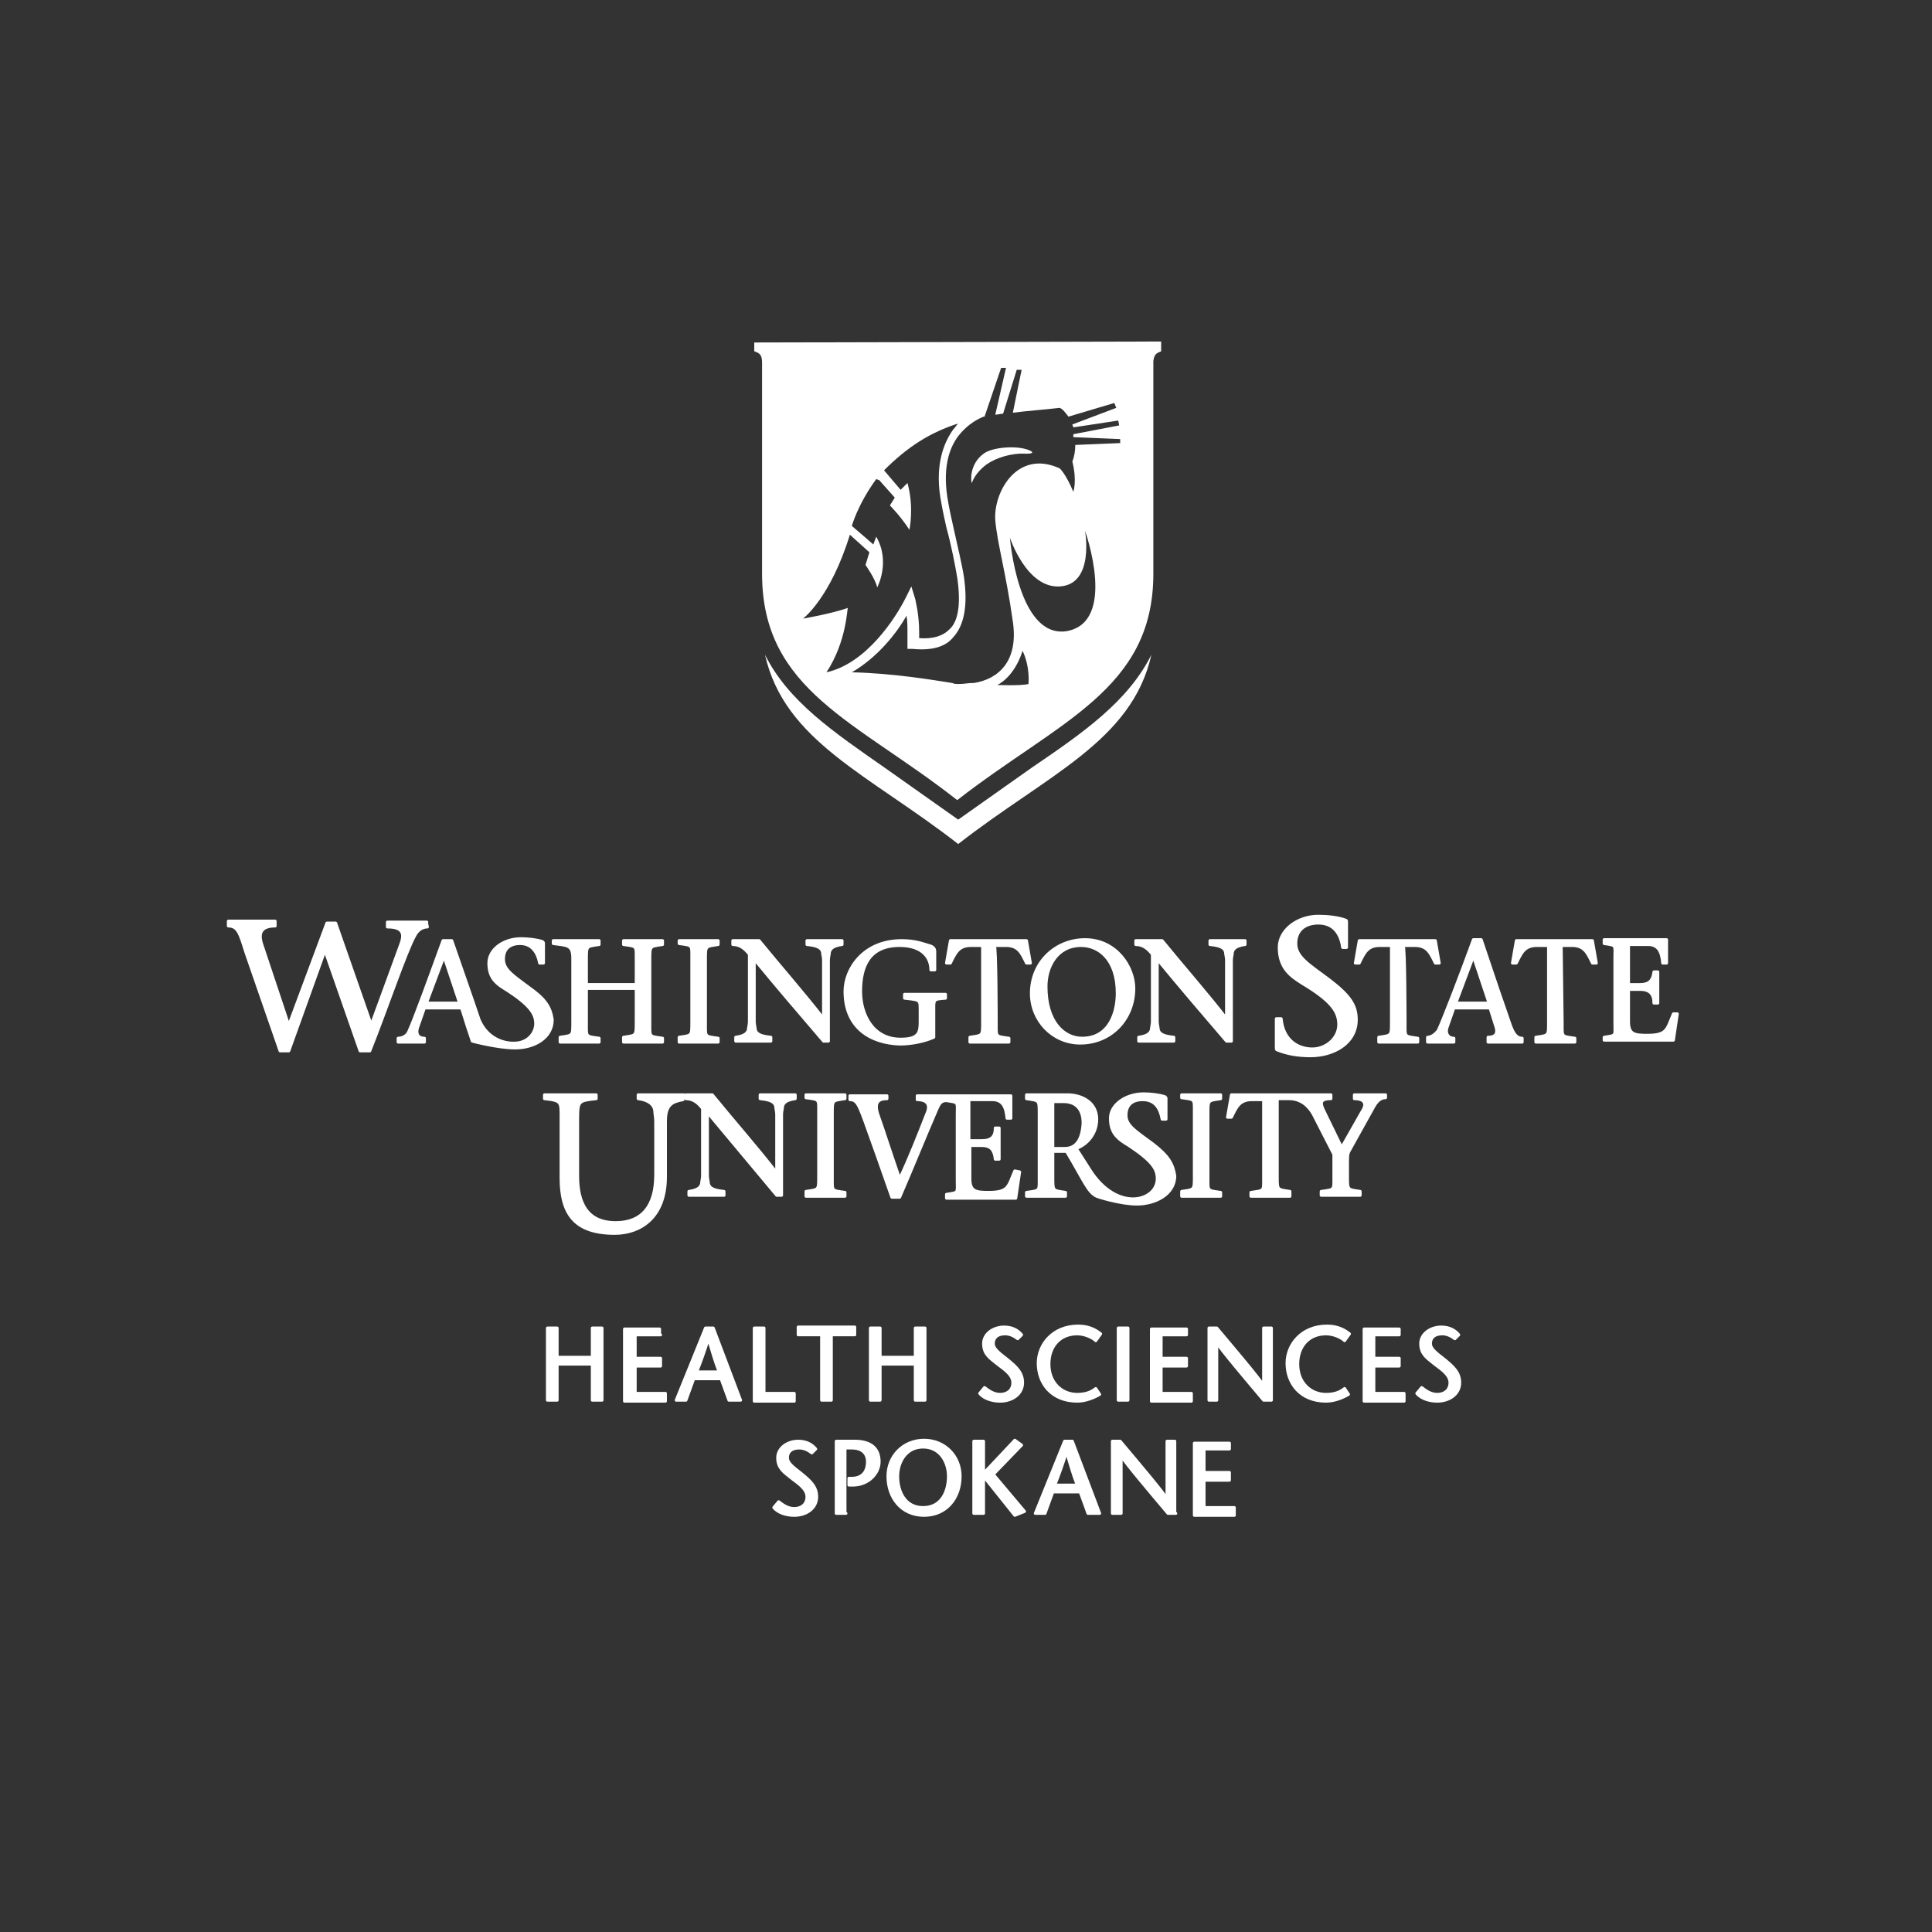 <?xml version="1.0" encoding="utf-8"?>
<!-- Generator: Adobe Illustrator 18.0.0, SVG Export Plug-In . SVG Version: 6.00 Build 0)  -->
<!DOCTYPE svg PUBLIC "-//W3C//DTD SVG 1.1//EN" "http://www.w3.org/Graphics/SVG/1.1/DTD/svg11.dtd">
<svg version="1.1" id="Layer_1" xmlns="http://www.w3.org/2000/svg" xmlns:xlink="http://www.w3.org/1999/xlink" x="0px" y="0px"
	 viewBox="207 297 198 198" enable-background="new 207 297 198 198" xml:space="preserve">
<rect x="207" y="297" width="198" height="198" fill="#333333" stroke="none"/>
<path fill="#FFFFFF" d="M312.7,375.7l-7.5,5.3l-7.5-5.3c-5.3-3.7-9.9-6.8-12.3-11.6c2,8.9,10.7,12.3,19.8,19.4
	c9.1-7.1,17.8-10.5,19.8-19.4C322.6,368.9,318,372.1,312.7,375.7z"/>
<g>
	<path fill="#FFFFFF" d="M312.6,343.2c-1.2-0.6-3.9-0.4-4.8,0.3c-1.5,1.1-1.3,2.9-1.2,3c0.2-0.6,0.7-1.3,1.5-1.9
		c1-0.7,2.6-1.2,4.1-1.1C312.7,343.5,313,343.4,312.6,343.2z"/>
	<path fill="#FFFFFF" d="M284.3,332.1v0.9c0.6,0.2,0.8,0.4,0.8,1.2v21.6c0,12,9.7,15.1,20,23.2c10.4-8.1,20.1-11.3,20.1-23.2v-21.8
		c0.1-0.7,0.3-0.8,0.8-1v-1L284.3,332.1L284.3,332.1z M289.3,360.4c0,0,2.8-2.1,4.8-8.6l2,1.8l-0.4,1.3c0,0,1,1.4,1.2,2.3
		c0,0,1.4-2.6-0.1-5.2l-0.3,0.8l-0.8-0.7l-1.4-1.2c0,0,0.6-2.2,2.5-4.8l0.3,0.1l1.6,1.8l-0.5,0.8c0,0,1.1,1.1,2,2.5
		c0,0,0.5-2.3-0.2-4.8l-0.7,0.7l-1.7-2c2.5-2.5,4.8-3.9,7.6-4.8c-0.2,0.2-0.3,0.4-0.5,0.6c-1,1.4-2,3.8-1.2,7.7
		c0.1,0.6,0.3,1.5,0.5,2.4c0.5,1.8,0.9,3.9,1.1,5.1c0.4,2.7,0.1,4.5-0.8,5.3c-0.7,0.7-1.7,1-3.1,0.9c0-0.2,0-0.4,0-0.6
		c0-1.9-0.4-3.3-0.4-3.4l-0.4-1.3l-0.6,1.2c-1,2-4,6.7-8.1,7.6c2.1-3.2,2.1-6.6,2.2-6.6C292.2,359.9,289.3,360.4,289.3,360.4z
		 M312.4,367.1c-0.8,0.2-3.2,0.1-3.2,0.1s1.7-0.7,2.6-3.5C312.6,365.4,312.4,367.1,312.4,367.1z M316.2,361.7
		c-4.9,0.6-5.7-9.6-5.7-9.6s1.7,5.2,5.1,5c3.6-0.2,2.6-5.7,2.6-5.7S321.6,360.9,316.2,361.7z M322,342.4l-4.8,0.2
		c0,0.6-0.1,1.2-0.3,1.7c0.5,2,0.1,3.1,0.1,3.1c-0.8-1.9-1.4-2.4-1.4-2.4c-4.4-2-6.8,2.5-6.6,5.3c0.2,2.4,1.1,5.4,1.8,10.4
		c0.6,4.1-1.5,5.9-4,6.3c-0.1,0-0.1,0-0.2,0c-0.4,0-0.8,0.1-1.3,0.1h-0.1c-0.2,0-0.4,0-0.6-0.1c-1.9-0.3-6-1-10.3-1.1
		c2.6-1.5,4.6-4,5.6-5.8c0.1,0.5,0.1,1.1,0.1,1.8c0,0.3,0,0.7,0,1.1v0.5h0.5c2,0.2,3.4-0.2,4.2-1.2c1.1-1.2,1.5-3.2,1.1-6.1
		c-0.2-1.3-0.7-3.4-1.1-5.2c-0.2-0.9-0.4-1.8-0.5-2.4c-0.7-3.6,0.1-5.7,1-6.9c0.7-0.9,1.6-1.6,2.6-2c0,0,0,0,0.1,0l1.7-5h0.5
		l-1.1,4.8c0.3,0,0.5-0.1,0.8-0.1l1.4-4.5h0.5l-0.9,4.4c1.5-0.2,3.1-0.3,4.8-0.5c0.3,0.1,0.6,0.5,0.9,0.9l4.7-1.4l0.2,0.5l-4.5,1.7
		c0,0.1,0.1,0.2,0.1,0.3l4.6-0.7l0.1,0.5l-4.7,0.9c0,0.1,0,0.2,0,0.3l4.8,0.2V342.4L322,342.4z"/>
</g>
<g>
	<g>
		<g>
			<path fill="#FFFFFF" stroke="#FFFFFF" stroke-width="0.3" stroke-linejoin="round" stroke-miterlimit="10" d="M325.1,414.2
				c-1.6-1.2-2.7-1.8-2.7-2.9c0-1.2,0.8-1.6,1.7-1.6c1.3,0,1.8,0.9,2,2h0.4v-2.1c0-0.1,0-0.1-0.1-0.2c-0.6-0.2-1.5-0.3-2.2-0.3
				c-1.8,0-3.4,1.1-3.4,2.5c0,0.8,0.2,1.3,0.5,1.7l0,0l0,0c0.4,0.5,0.9,0.8,1.4,1.1c2.4,1.6,2.9,2.4,2.9,3.4c0,2.3-4.1,3.5-6.9-0.9
				l-1.4-2.2c1.1-0.4,2.1-1.5,2.1-3c0-1.7-1.5-2.5-3-2.5h-4.2v0.4c1.3,0.2,1.3,0.1,1.3,1.5v6.6c0,1.4,0.1,1.3-1.3,1.5v0.4h4v-0.4
				c-1.3-0.2-1.3-0.1-1.3-1.5v-2.7h1.4c1.8,3,2.2,4.2,3.1,4.6c0.2,0.1,2.5,0.8,4.1,0.8c1.9,0,3.9-1,3.9-2.9
				C327.2,416.3,326.8,415.5,325.1,414.2z M316.1,414.7h-1.2v-4.8h1.1c1.1,0,2,0.6,2,2.2C317.9,413.8,317.3,414.7,316.1,414.7z"/>
			<path fill="#FFFFFF" stroke="#FFFFFF" stroke-width="0.3" stroke-linejoin="round" stroke-miterlimit="10" d="M286.6,419.5
				c0,0,0,0-7.1-8.5v6.5c0,0.3,0.1,0.6,0.1,0.8c0.1,0.5,0.6,0.7,1.6,0.8v0.4h-3.6v-0.4c0.7-0.1,1.2-0.3,1.3-0.8
				c0-0.2,0.1-0.5,0.1-0.8v-6.9c-0.4-0.5-0.9-1-1.7-1v-0.4h2.7c2.2,2.7,4.5,5.3,6.6,8l0,0v-6c0-0.3-0.1-0.6-0.1-0.8
				c-0.1-0.5-0.6-0.7-1.6-0.8v-0.4h3.6v0.4c-0.7,0.1-1.2,0.3-1.3,0.8c0,0.2-0.1,0.5-0.1,0.8v8.3L286.6,419.5L286.6,419.5z"/>
			<path fill="#FFFFFF" stroke="#FFFFFF" stroke-width="0.3" stroke-linejoin="round" stroke-miterlimit="10" d="M292.3,417.7
				c0,1.4-0.1,1.3,1.3,1.5v0.4h-4v-0.5c1.3-0.2,1.3-0.1,1.3-1.5V411c0-1.4,0.1-1.3-1.3-1.5v-0.3h4v0.4c-1.3,0.2-1.3,0.1-1.3,1.5
				V417.7L292.3,417.7z"/>
			<path fill="#FFFFFF" stroke="#FFFFFF" stroke-width="0.3" stroke-linejoin="round" stroke-miterlimit="10" d="M311,417
				c-0.7,1.6-0.6,2.2-2.7,2.2c-1.3,0-1.9-0.1-1.9-1.4v-3.4h1.2c1,0,1.3,0.5,1.4,1.4h0.4v-3.2h-0.4c0,0.9-0.4,1.3-1.4,1.3h-1.3v-4.2
				h2.4c1.1,0,1.4,0.8,1.5,1.9h0.4v-2.3h-6.7h-2.9v0.4c1,0,1.4,0.5,1,1.4c-0.9,2.3-1.8,4.6-2.8,6.7c-0.8-2.3-1.6-4.8-2.2-6.5
				c-0.5-1.4,0.1-1.7,0.9-1.7v-0.3h-3.8v0.4c0.7,0,0.9,0.5,1.5,2.1c0.9,2.5,1.9,5.3,2.8,7.9h0.8c1.3-3,2.5-6,3.8-9
				c0.3-0.7,0.5-0.9,1-0.9c1.3,0.2,1.1,0.1,1.1,1.5v6.6c0,1.4,0.2,1.3-1.1,1.5v0.4h7.1l0.4-2.7L311,417L311,417z"/>
			<path fill="#FFFFFF" stroke="#FFFFFF" stroke-width="0.3" stroke-linejoin="round" stroke-miterlimit="10" d="M330.8,417.7
				c0,1.4-0.1,1.3,1.3,1.5v0.4h-4v-0.5c1.3-0.2,1.3-0.1,1.3-1.5V411c0-1.4,0.1-1.3-1.3-1.5v-0.3h4v0.4c-1.3,0.2-1.3,0.1-1.3,1.5
				V417.7z"/>
			<path fill="#FFFFFF" stroke="#FFFFFF" stroke-width="0.3" stroke-linejoin="round" stroke-miterlimit="10" d="M345.8,409.2v0.4
				c0.9,0,1.4,0.4,0.8,1.3l-2.1,3.7l-1.8-3.7c-0.4-0.8-0.5-1.3,0.7-1.3v-0.4H341h-1h-6.8l-0.4,2.3h0.4c0.5-1,0.8-1.8,2.1-1.8h1.2v8
				c0,1.4,0.1,1.3-1.3,1.5v0.4h4v-0.5c-1.3-0.2-1.3-0.1-1.3-1.5v-8h1.2c1.2,0,2,0.7,2.5,1.6l2.1,4.1v2.3c0,1.4,0.1,1.3-1.3,1.5v0.4
				h4v-0.4c-1.3-0.2-1.3-0.1-1.3-1.5V416c0-0.4,0-0.8,0.2-1.1l2.5-4.5c0.4-0.7,0.8-0.9,1.2-0.9v-0.3H345.8z"/>
			<path fill="#FFFFFF" stroke="#FFFFFF" stroke-width="0.3" stroke-linejoin="round" stroke-miterlimit="10" d="M277.1,409.2h-4.7
				v0.4c0.9,0.1,1.6,0.5,1.7,1.2c0,0.3,0.1,0.7,0.1,1.1v5.5c0,3.2-1.4,4.9-4.1,4.9c-3,0-3.9-2.1-3.9-4.8v-5.8c0-1.9,0.1-1.9,1.9-2.1
				v-0.4h-5.3v0.4c1.8,0.2,1.7,0.3,1.7,2.1v6c0,3.6,1.3,5.7,5.5,5.7c2.6,0,5.2-1.6,5.2-5.8V412v-0.1c0-1.7,0.7-2,1.8-2.2
				L277.1,409.2z"/>
		</g>
		<g>
			<path fill="#FFFFFF" stroke="#FFFFFF" stroke-width="0.3" stroke-linejoin="round" stroke-miterlimit="10" d="M267.1,401.9
				c0,1.4-0.1,1.3,1.3,1.5v0.4h-4v-0.5c1.3-0.2,1.3-0.1,1.3-1.5v-6.6c0-1.4-0.6-1.3-2-1.5v-0.3h4.7v0.4c-1.3,0.2-1.3,0.1-1.3,1.5
				v2.6h5.1v-2.6c0-1.4,0.1-1.3-1.3-1.5v-0.4h4v0.4c-1.3,0.2-1.3,0.1-1.3,1.5v6.6c0,1.4-0.1,1.3,1.3,1.5v0.4h-4v-0.5
				c1.3-0.2,1.3-0.1,1.3-1.5v-3.5h-5.1V401.9z"/>
			<path fill="#FFFFFF" stroke="#FFFFFF" stroke-width="0.3" stroke-linejoin="round" stroke-miterlimit="10" d="M279.3,401.9
				c0,1.4-0.1,1.3,1.3,1.5v0.4h-4v-0.5c1.3-0.2,1.3-0.1,1.3-1.5v-6.6c0-1.4,0.1-1.3-1.3-1.5v-0.3h4v0.4c-1.3,0.2-1.3,0.1-1.3,1.5
				V401.9z"/>
			<path fill="#FFFFFF" stroke="#FFFFFF" stroke-width="0.3" stroke-linejoin="round" stroke-miterlimit="10" d="M291.4,403.7
				c-2.4-2.8-4.8-5.6-7.1-8.4v6.4c0,0.3,0.1,0.6,0.1,0.8c0.1,0.5,0.6,0.7,1.6,0.8v0.4h-3.6v-0.4c0.7-0.1,1.2-0.3,1.3-0.8
				c0-0.2,0.1-0.5,0.1-0.8v-6.9c-0.4-0.5-0.9-1-1.7-1v-0.4h2.7c2.2,2.7,4.5,5.3,6.6,8l0,0v-6c0-0.3-0.1-0.6-0.1-0.8
				c-0.1-0.5-0.6-0.7-1.6-0.8v-0.4h3.6v0.4c-0.7,0.1-1.2,0.3-1.3,0.8c0,0.2-0.1,0.5-0.1,0.8v8.3L291.4,403.7L291.4,403.7z"/>
			<path fill="#FFFFFF" stroke="#FFFFFF" stroke-width="0.3" stroke-linejoin="round" stroke-miterlimit="10" d="M293.6,398.6
				c0-2.3,1.9-5.2,5.8-5.2c1.4,0,2.1,0.3,2.8,0.5c0.4,0.1,0.6,0.3,0.6,0.6v1.9h-0.4c0-1.2-0.8-2.5-3.2-2.5c-3.1,0-4,2.1-4,4.7
				c0,2.3,1.2,4.9,4.1,4.9c1.9,0,2-0.7,2-1.8v-0.9c0-1.4,0.1-1.3-1.6-1.5v-0.4h4.2v0.4c-1.3,0.1-1.2,0.1-1.2,1.4v2.6
				c-0.9,0.4-2.2,0.7-3.5,0.7C296.3,403.9,293.6,402.4,293.6,398.6z"/>
			<path fill="#FFFFFF" stroke="#FFFFFF" stroke-width="0.3" stroke-linejoin="round" stroke-miterlimit="10" d="M309.1,401.9
				c0,1.4-0.1,1.3,1.3,1.5v0.4h-4v-0.5c1.3-0.2,1.3-0.1,1.3-1.5v-7.9h-1.2c-1.3,0-1.6,0.8-2.1,1.8H304l0.4-2.3h7.8l0.4,2.3h-0.4
				c-0.5-1-0.8-1.8-2.1-1.8h-1.2C309.1,393.9,309.1,401.9,309.1,401.9z"/>
			<path fill="#FFFFFF" stroke="#FFFFFF" stroke-width="0.3" stroke-linejoin="round" stroke-miterlimit="10" d="M312.7,398.8
				c0-3.2,2.5-5.5,5.5-5.5c3.2,0,5,2.8,5,5c0,3.1-2.3,5.6-5.5,5.6C314.9,403.9,312.7,401.6,312.7,398.8z M321.5,398.8
				c0-3.5-1.9-4.9-3.7-4.9c-2.5,0-3.6,2.2-3.6,4.2c0,3.6,1.8,5.3,3.7,5.3C320.8,403.4,321.5,400.6,321.5,398.8z"/>
			<path fill="#FFFFFF" stroke="#FFFFFF" stroke-width="0.3" stroke-linejoin="round" stroke-miterlimit="10" d="M332.7,403.7
				c-2.4-2.8-4.8-5.6-7.1-8.4v6.4c0,0.3,0.1,0.6,0.1,0.8c0.1,0.5,0.6,0.7,1.6,0.8v0.4h-3.6v-0.4c0.7-0.1,1.2-0.3,1.3-0.8
				c0-0.2,0.1-0.5,0.1-0.8v-6.9c-0.4-0.5-0.9-1-1.7-1v-0.4h2.7c2.2,2.7,4.5,5.3,6.6,8l0,0v-6c0-0.3-0.1-0.6-0.1-0.8
				c-0.1-0.5-0.6-0.7-1.6-0.8v-0.4h3.6v0.4c-0.7,0.1-1.2,0.3-1.3,0.8c0,0.2-0.1,0.5-0.1,0.8v8.3L332.7,403.7L332.7,403.7z"/>
			<path fill="#FFFFFF" stroke="#FFFFFF" stroke-width="0.3" stroke-linejoin="round" stroke-miterlimit="10" d="M250.7,391.5
				L250.7,391.5h-4v0.5c1.5,0,1.8,0.6,1.4,1.7l-3,8.2H245l-3.6-10.3h-0.9l-3.8,10.2h-0.2l-2.7-8.1c-0.4-1.3,0.2-1.8,1.4-1.8v-0.5
				h-4.8v0.5c1,0,1.2,0.8,1.8,2.7l3.5,10.1h0.9l3.7-10.3l3.6,10.3h1c1.6-4,3.7-10.2,4.6-11.8c0.3-0.6,0.8-0.9,1.3-0.9L250.7,391.5
				C250.8,391.5,250.7,391.5,250.7,391.5z"/>
			<path fill="#FFFFFF" stroke="#FFFFFF" stroke-width="0.3" stroke-linejoin="round" stroke-miterlimit="10" d="M261.2,398.2
				c-1.6-1.2-2.6-1.8-2.6-2.9c0-1.2,0.8-1.6,1.7-1.6c1.2,0,1.8,0.9,2,2h0.4v-2c0-0.1,0-0.1-0.1-0.2c-0.6-0.2-1.5-0.3-2.2-0.3
				c-1.8,0-3.3,1.1-3.3,2.5c0,0.8,0.2,1.3,0.5,1.7l0,0l0,0c0.4,0.5,0.9,0.8,1.4,1.1c2.3,1.5,2.9,2.4,2.9,3.4c0,0.9-0.7,1.9-2,2
				s-3-0.5-3.8-2.4c-0.6-1.8-1.9-5.5-2.8-8.1h-0.9c-1.2,3.3-2.9,8-3.5,9.3c-0.2,0.5-0.7,0.7-1.1,0.7v0.4h0.6h2.1v-0.4
				c-0.7,0-0.9-0.5-0.7-1.1l0.7-2h3.8l0.6,1.9l0.5,1.5c0,0,2.6,0.7,4.4,0.7c1.9,0,3.8-1,3.8-2.9
				C263.4,400.2,262.9,399.4,261.2,398.2z M250.7,399.8l1.8-4.8l0,0l1.6,4.8H250.7z"/>
		</g>
		<g>
			<path fill="#FFFFFF" stroke="#FFFFFF" stroke-width="0.3" stroke-linejoin="round" stroke-miterlimit="10" d="M344.6,394.1
				c-0.2-1.4-0.9-2.5-2.5-2.5c-1.2,0-2.3,0.6-2.3,2.1c0,1.4,1.4,2.2,3.4,3.7c2.1,1.6,2.8,2.6,2.8,4.1c0,2.4-2.3,3.7-4.7,3.7
				c-1.3,0-2.4-0.2-3.4-0.6c-0.1,0-0.1-0.1-0.1-0.3v-2.9h0.5c0.2,2.2,1.7,3.1,3.2,3.1c1.4,0,2.7-1.1,2.7-2.5c0-1.3-0.7-2.4-3.7-4.2
				c-1.1-0.7-2.4-1.5-2.4-3.7c0-1.8,1.9-3.2,4-3.2c0.9,0,2,0.1,2.8,0.4c0.1,0,0.1,0.1,0.1,0.2v2.6H344.6L344.6,394.1z"/>
			<path fill="#FFFFFF" stroke="#FFFFFF" stroke-width="0.3" stroke-linejoin="round" stroke-miterlimit="10" d="M351,401.9
				c0,1.4-0.1,1.3,1.3,1.5v0.4h-4v-0.5c1.3-0.2,1.3-0.1,1.3-1.5v-7.9h-1.2c-1.3,0-1.6,0.8-2.1,1.8h-0.4l0.4-2.3h7.8l0.4,2.3h-0.4
				c-0.5-1-0.8-1.8-2.1-1.8h-1.2C351,393.9,351,401.9,351,401.9z"/>
			<path fill="#FFFFFF" stroke="#FFFFFF" stroke-width="0.3" stroke-linejoin="round" stroke-miterlimit="10" d="M356,400.3l-0.7,2
				c-0.2,0.6,0.1,1.1,0.7,1.1v0.4h-2.7v-0.5c0.4,0,0.8-0.3,1.1-0.7c0.6-1.3,2.4-6,3.6-9.3h0.8c1,3,2.5,7.4,3,8.8
				c0.3,0.8,0.6,1.3,1.2,1.3v0.4h-3.5v-0.5c0.9,0,1-0.5,0.8-1.1l-0.6-1.9L356,400.3L356,400.3z M359.6,399.8L358,395l0,0l-1.8,4.8
				H359.6z"/>
			<path fill="#FFFFFF" stroke="#FFFFFF" stroke-width="0.3" stroke-linejoin="round" stroke-miterlimit="10" d="M367.1,401.9
				c0,1.4-0.1,1.3,1.3,1.5v0.4h-4v-0.5c1.3-0.2,1.3-0.1,1.3-1.5v-7.9h-1.2c-1.3,0-1.6,0.8-2.1,1.8H362l0.4-2.3h7.8l0.4,2.3h-0.4
				c-0.5-1-0.8-1.8-2.1-1.8H367L367.1,401.9L367.1,401.9z"/>
			<path fill="#FFFFFF" stroke="#FFFFFF" stroke-width="0.3" stroke-linejoin="round" stroke-miterlimit="10" d="M371.4,403.3
				c1.3-0.2,1.1-0.1,1.1-1.5v-6.6c0-1.4,0.2-1.3-1.1-1.5v-0.4h6.4v2.4h-0.4c-0.1-1.1-0.4-1.9-1.5-1.9h-2v4.1h1.2
				c0.9,0,1.3-0.4,1.4-1.3h0.4v3.2h-0.4c0-0.9-0.4-1.4-1.4-1.4h-1.2v3.3c0,1.3,0.6,1.4,1.9,1.4c2.1,0,2-0.6,2.7-2.2h0.4l-0.4,2.7
				h-7.1V403.3L371.4,403.3z"/>
		</g>
	</g>
	<g>
		<path fill="#FFFFFF" stroke="#FFFFFF" stroke-width="0.3" stroke-linejoin="round" stroke-miterlimit="10" d="M268.7,440.5h-1
			v-3.7h-3.6v3.7h-1v-7.4h1v3h3.6v-3h1V440.5z"/>
		<path fill="#FFFFFF" stroke="#FFFFFF" stroke-width="0.3" stroke-linejoin="round" stroke-miterlimit="10" d="M274.7,433.8h-2.6
			v2.4h2.6v0.8h-2.6v2.8h3.1v0.8H271v-7.4h3.6V433.8z"/>
		<path fill="#FFFFFF" stroke="#FFFFFF" stroke-width="0.3" stroke-linejoin="round" stroke-miterlimit="10" d="M280.1,433.1
			l2.8,7.4h-1.2l-0.8-2.2h-2.8l-0.8,2.2h-1l3-7.4H280.1z M280.7,437.6c-0.4-1-0.7-2.1-1.1-3.4h0c-0.4,1.3-0.8,2.4-1.2,3.4H280.7z"/>
		<path fill="#FFFFFF" stroke="#FFFFFF" stroke-width="0.3" stroke-linejoin="round" stroke-miterlimit="10" d="M284.3,433.1h1v6.7
			h3.1v0.8h-4.1V433.1z"/>
		<path fill="#FFFFFF" stroke="#FFFFFF" stroke-width="0.3" stroke-linejoin="round" stroke-miterlimit="10" d="M291.2,440.5v-6.7
			h-2.4v-0.8h5.8v0.8h-2.4v6.7H291.2z"/>
		<path fill="#FFFFFF" stroke="#FFFFFF" stroke-width="0.3" stroke-linejoin="round" stroke-miterlimit="10" d="M301.8,440.5h-1
			v-3.7h-3.6v3.7h-1v-7.4h1v3h3.6v-3h1V440.5z"/>
		<path fill="#FFFFFF" stroke="#FFFFFF" stroke-width="0.3" stroke-linejoin="round" stroke-miterlimit="10" d="M311.3,434.2
			c-0.4-0.3-0.8-0.5-1.3-0.5c-0.8,0-1.2,0.4-1.2,1c0,0.5,0.5,0.9,1.4,1.6c1,0.8,1.6,1.4,1.6,2.4c0,1.2-1.1,1.9-2.3,1.9
			c-0.7,0-1.6-0.2-2.1-0.8l0.5-0.6c0.4,0.3,0.9,0.7,1.6,0.7c0.7,0,1.3-0.4,1.3-1.2c0-0.9-1.1-1.5-1.7-2c-0.6-0.5-1.3-0.9-1.3-2
			c0-1,1-1.7,2.1-1.7c0.8,0,1.4,0.3,1.8,0.8L311.3,434.2z"/>
		<path fill="#FFFFFF" stroke="#FFFFFF" stroke-width="0.3" stroke-linejoin="round" stroke-miterlimit="10" d="M319.3,434.4
			c-0.3-0.3-1.1-0.7-1.9-0.7c-1.8,0-2.9,1.3-2.9,3.1c0,1.9,1.3,3.1,2.9,3.1c0.8,0,1.4-0.2,1.9-0.6l0.4,0.6c-0.5,0.3-1.4,0.7-2.3,0.7
			c-2.6,0-4-1.8-4-3.9c0-1.9,1.5-3.8,4.1-3.8c1.1,0,1.8,0.4,2.3,0.8L319.3,434.4z"/>
		<path fill="#FFFFFF" stroke="#FFFFFF" stroke-width="0.3" stroke-linejoin="round" stroke-miterlimit="10" d="M321.6,440.5v-7.4h1
			v7.4H321.6z"/>
		<path fill="#FFFFFF" stroke="#FFFFFF" stroke-width="0.3" stroke-linejoin="round" stroke-miterlimit="10" d="M328.6,433.8H326
			v2.4h2.6v0.8H326v2.8h3.1v0.8H325v-7.4h3.6V433.8L328.6,433.8z"/>
		<path fill="#FFFFFF" stroke="#FFFFFF" stroke-width="0.3" stroke-linejoin="round" stroke-miterlimit="10" d="M337.3,440.5h-0.8
			c-1.6-1.9-4.4-5.2-4.8-5.9h0v5.9h-0.8v-7.4h0.8c1.6,1.9,4.4,5.2,4.8,5.9h0v-5.9h0.8V440.5L337.3,440.5z"/>
		<path fill="#FFFFFF" stroke="#FFFFFF" stroke-width="0.3" stroke-linejoin="round" stroke-miterlimit="10" d="M344.8,434.4
			c-0.3-0.3-1.1-0.7-1.9-0.7c-1.8,0-2.9,1.3-2.9,3.1c0,1.9,1.3,3.1,2.9,3.1c0.8,0,1.4-0.2,1.9-0.6l0.4,0.6c-0.5,0.3-1.4,0.7-2.3,0.7
			c-2.6,0-4-1.8-4-3.9c0-1.9,1.5-3.8,4.1-3.8c1.1,0,1.8,0.4,2.3,0.8L344.8,434.4z"/>
		<path fill="#FFFFFF" stroke="#FFFFFF" stroke-width="0.3" stroke-linejoin="round" stroke-miterlimit="10" d="M350.4,433.8h-2.6
			v2.4h2.6v0.8h-2.6v2.8h3.1v0.8h-4.1v-7.4h3.6V433.8L350.4,433.8z"/>
		<path fill="#FFFFFF" stroke="#FFFFFF" stroke-width="0.3" stroke-linejoin="round" stroke-miterlimit="10" d="M356.1,434.2
			c-0.4-0.3-0.8-0.5-1.3-0.5c-0.8,0-1.2,0.4-1.2,1c0,0.5,0.5,0.9,1.4,1.6c1,0.8,1.6,1.4,1.6,2.4c0,1.2-1.1,1.9-2.3,1.9
			c-0.7,0-1.6-0.2-2.1-0.8l0.5-0.6c0.4,0.3,0.9,0.7,1.6,0.7c0.7,0,1.3-0.4,1.3-1.2c0-0.9-1.1-1.5-1.7-2c-0.6-0.5-1.3-0.9-1.3-2
			c0-1,1-1.7,2.1-1.7c0.8,0,1.4,0.3,1.8,0.8L356.1,434.2z"/>
	</g>
	<g>
		<path fill="#FFFFFF" stroke="#FFFFFF" stroke-width="0.3" stroke-linejoin="round" stroke-miterlimit="10" d="M290.2,445.9
			c-0.4-0.3-0.8-0.5-1.3-0.5c-0.8,0-1.2,0.4-1.2,1c0,0.5,0.5,0.9,1.4,1.6c1,0.8,1.6,1.4,1.6,2.4c0,1.2-1.1,1.9-2.3,1.9
			c-0.7,0-1.6-0.2-2.1-0.8l0.5-0.6c0.4,0.3,0.9,0.7,1.6,0.7c0.7,0,1.3-0.4,1.3-1.2c0-0.9-1.1-1.5-1.7-2c-0.6-0.5-1.3-0.9-1.3-2
			c0-1,1-1.7,2.1-1.7c0.8,0,1.4,0.3,1.8,0.8L290.2,445.9z"/>
		<path fill="#FFFFFF" stroke="#FFFFFF" stroke-width="0.3" stroke-linejoin="round" stroke-miterlimit="10" d="M293.7,452.1h-1
			v-7.4h1.9c1.6,0,2.5,0.7,2.5,2.1c0,1.2-1.1,2.4-2.7,2.4H294v-0.7h0.3c1,0,1.6-0.6,1.6-1.7c0-0.8-0.5-1.4-1.6-1.4h-0.7V452.1
			L293.7,452.1z"/>
		<path fill="#FFFFFF" stroke="#FFFFFF" stroke-width="0.3" stroke-linejoin="round" stroke-miterlimit="10" d="M298,448.3
			c0-2.1,1.6-3.7,3.7-3.7c2.1,0,3.7,1.6,3.7,3.7c0,2.2-1.4,4-3.7,4S298,450.5,298,448.3z M304.2,448.3c0-1.4-0.8-3-2.6-3
			s-2.6,1.6-2.6,3c0,1.5,0.7,3.2,2.6,3.2C303.6,451.5,304.2,449.7,304.2,448.3z"/>
		<path fill="#FFFFFF" stroke="#FFFFFF" stroke-width="0.3" stroke-linejoin="round" stroke-miterlimit="10" d="M307.8,448l3.2-3.4
			l0.7,0.5l-2.9,3l3.2,3.8l-1,0.4l-3.2-4h0v3.8h-1v-7.4h1L307.8,448L307.8,448z"/>
		<path fill="#FFFFFF" stroke="#FFFFFF" stroke-width="0.3" stroke-linejoin="round" stroke-miterlimit="10" d="M316.9,444.7
			l2.8,7.4h-1.2l-0.8-2.2h-2.8l-0.8,2.2h-1l3-7.4H316.9z M317.4,449.2c-0.4-1-0.7-2.1-1.1-3.4h0c-0.4,1.3-0.8,2.4-1.2,3.4H317.4z"/>
		<path fill="#FFFFFF" stroke="#FFFFFF" stroke-width="0.3" stroke-linejoin="round" stroke-miterlimit="10" d="M327.5,452.1h-0.8
			c-1.6-1.9-4.4-5.2-4.8-5.9h0v5.9H321v-7.4h0.8c1.6,1.9,4.4,5.2,4.8,5.9h0v-5.9h0.8V452.1L327.5,452.1z"/>
		<path fill="#FFFFFF" stroke="#FFFFFF" stroke-width="0.3" stroke-linejoin="round" stroke-miterlimit="10" d="M333,445.5h-2.6v2.4
			h2.6v0.8h-2.6v2.8h3.1v0.8h-4.1v-7.4h3.6V445.5L333,445.5z"/>
	</g>
</g>
</svg>
